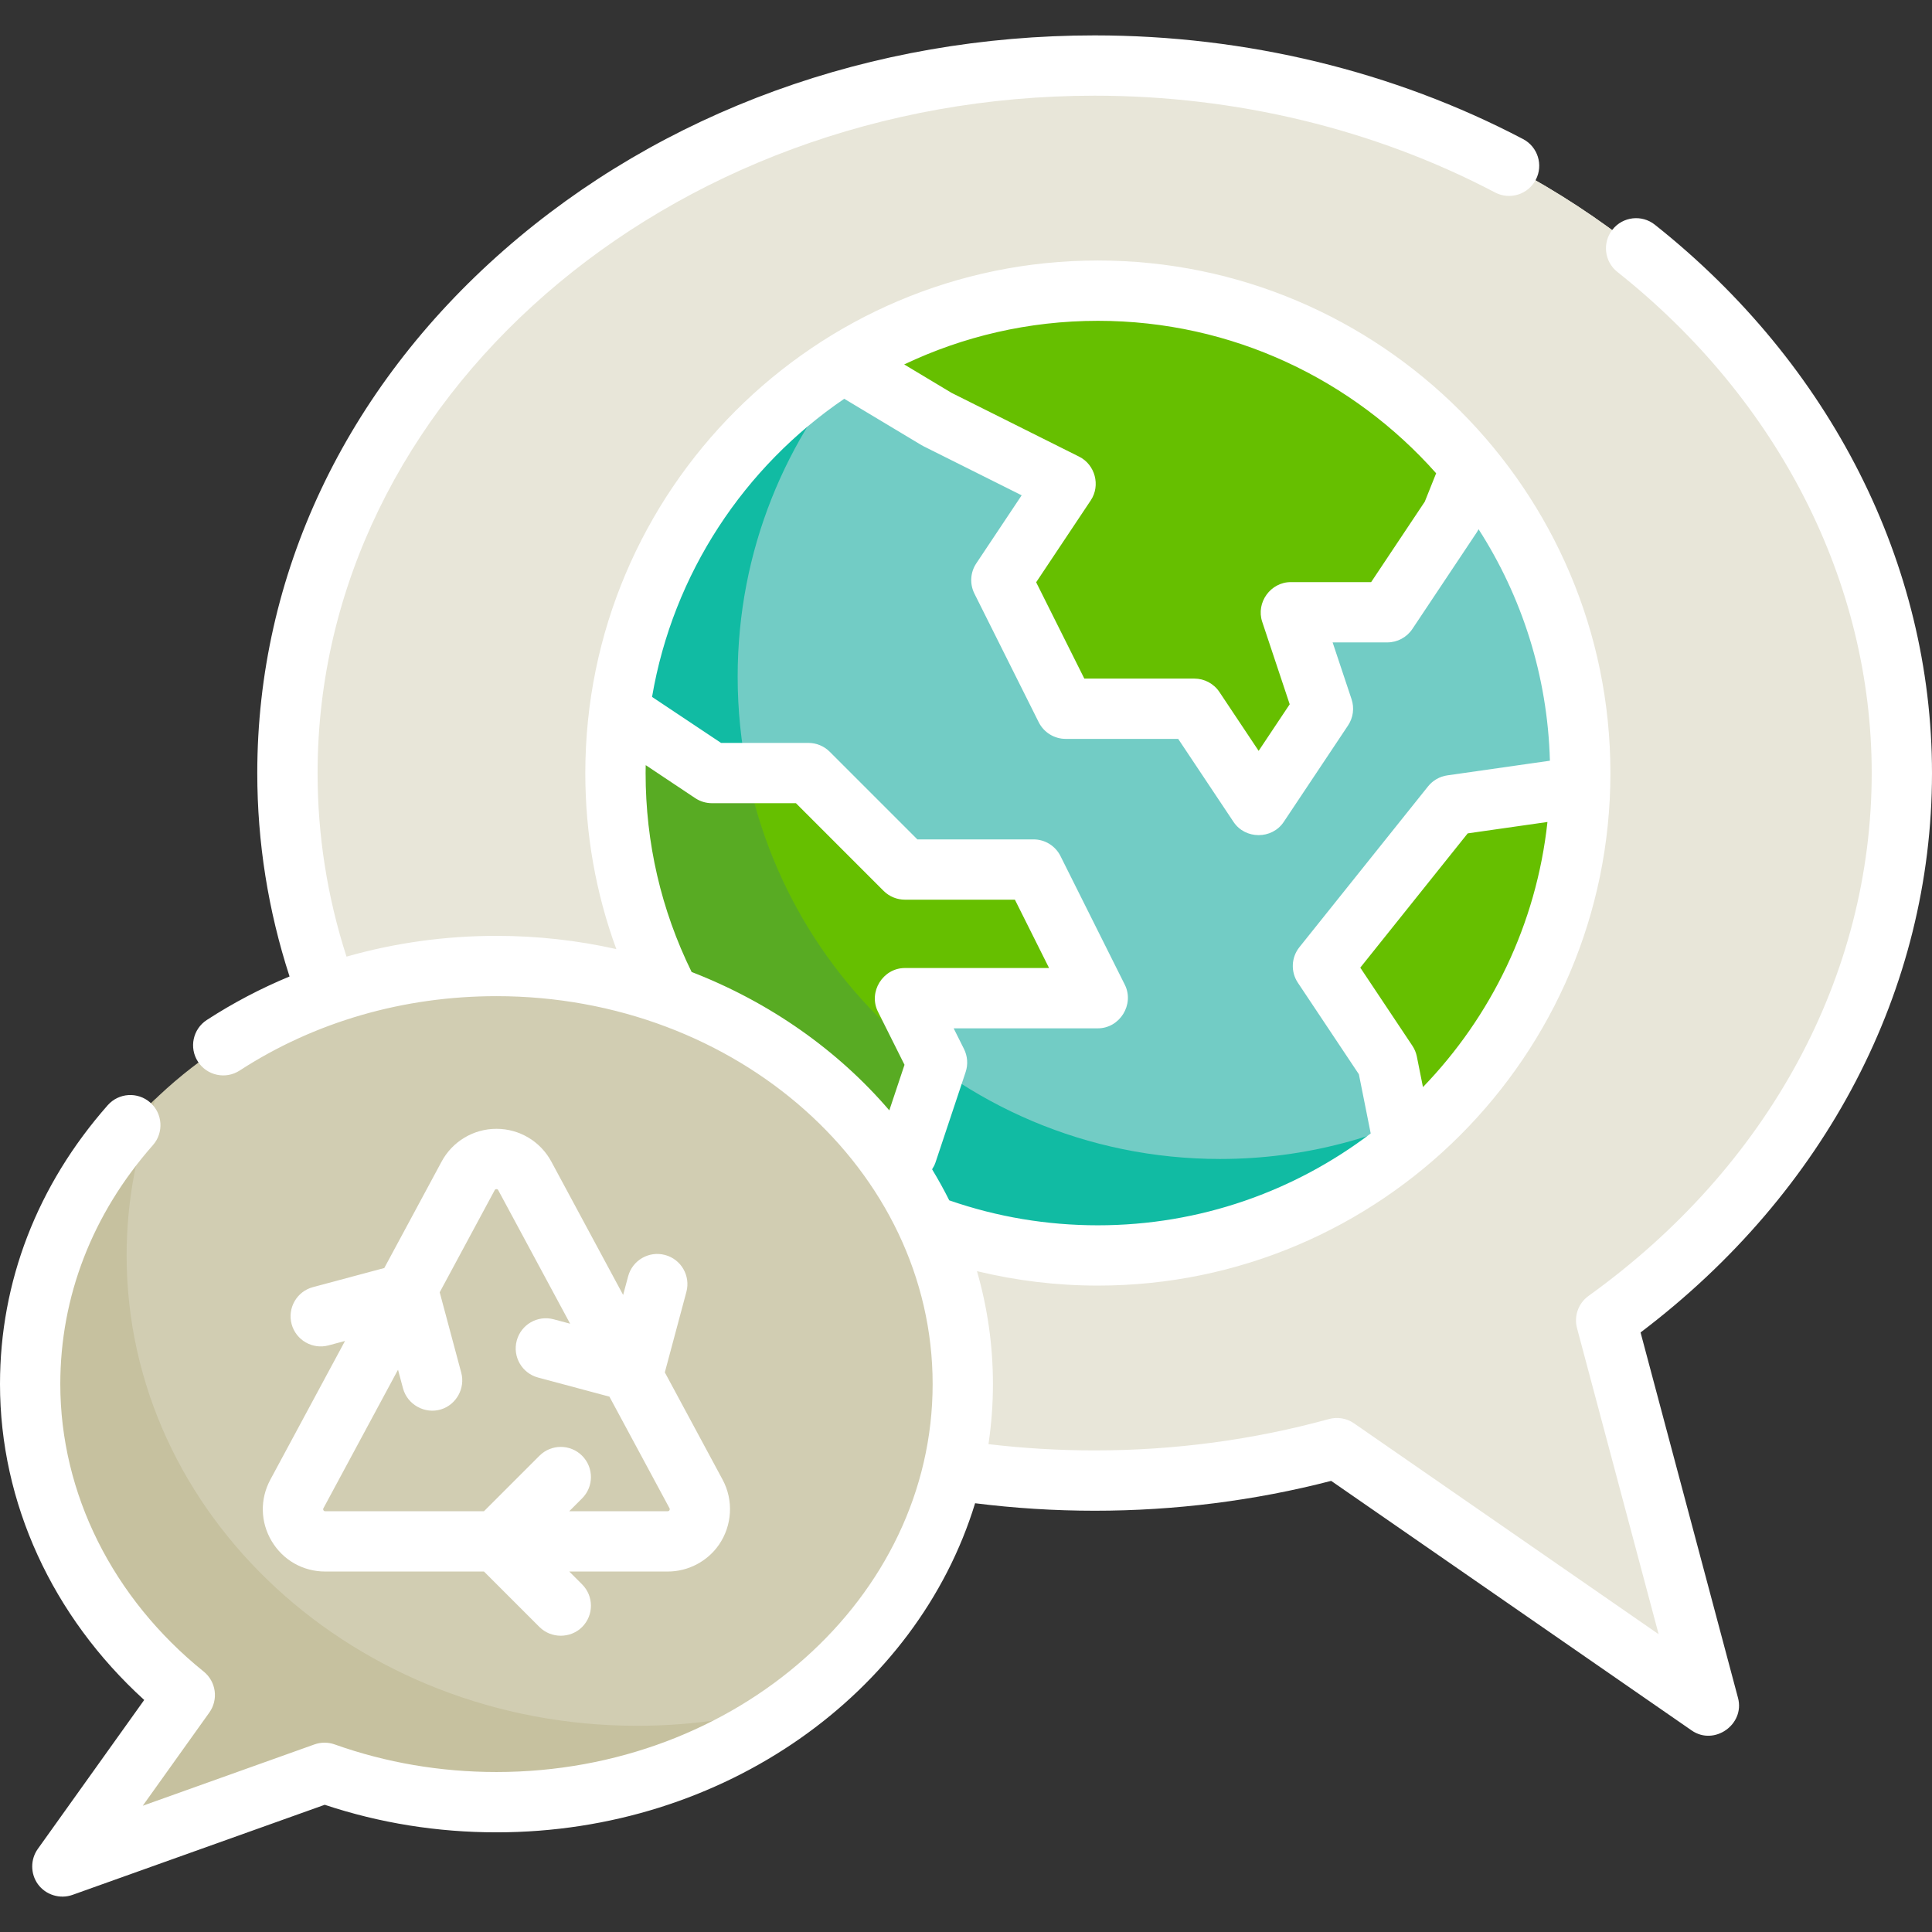 <svg height="200px" width="200px" version="1.1" id="Layer_1" xmlns="http://www.w3.org/2000/svg" xmlns:xlink="http://www.w3.org/1999/xlink" viewBox="0 0 512.001 512.001" xml:space="preserve" fill="#ffffff"><rect x="0" y="0" width="512.001" height="512.001" fill="#333333" stroke="none"/><g id="SVGRepo_bgCarrier" stroke-width="0"></g><g id="SVGRepo_tracerCarrier" stroke-linecap="round" stroke-linejoin="round"></g><g id="SVGRepo_iconCarrier"> <path id="SVGCleanerId_0" style="fill:#E8E6D9;" d="M425.645,349.918c47.838-34.386,78.365-86.592,78.365-145.049 c0-103.553-95.775-187.499-213.919-187.499S76.171,101.317,76.171,204.87s95.775,187.499,213.919,187.499 c22.367,0,43.929-3.014,64.195-8.595l98.588,68.254L425.645,349.918z"></path> <g> <path id="SVGCleanerId_0_1_" style="fill:#E8E6D9;" d="M425.645,349.918c47.838-34.386,78.365-86.592,78.365-145.049 c0-103.553-95.775-187.499-213.919-187.499S76.171,101.317,76.171,204.87s95.775,187.499,213.919,187.499 c22.367,0,43.929-3.014,64.195-8.595l98.588,68.254L425.645,349.918z"></path> </g> <circle style="fill:#72CCC5;" cx="290.943" cy="204.864" r="127.84"></circle> <path style="fill:#11BBA3;" d="M323.329,307.141c-70.604,0-127.84-57.236-127.84-127.84c0-33.254,12.701-63.54,33.511-86.28 c-39.297,21.81-65.897,63.72-65.897,111.848c0,70.604,57.236,127.84,127.84,127.84c37.35,0,70.956-16.021,94.329-41.56 C366.921,301.334,345.805,307.141,323.329,307.141z"></path> <g> <path style="fill:#66BF00;" d="M282.42,128.165l-17.045,25.568l17.045,34.091h34.091l17.045,25.568l17.045-25.568l-8.523-25.568 h25.568l17.045-25.568l5.136-12.84c-23.445-28.581-59.034-46.818-98.885-46.818c-24.745,0-47.842,7.038-67.414,19.21l24.801,14.881 L282.42,128.165z"></path> <path style="fill:#66BF00;" d="M239.807,264.527h51.136l-17.045-34.091h-34.091l-25.568-25.568h-25.568l-24.53-16.354 c-0.684,5.354-1.038,10.813-1.038,16.354c0,50.736,29.556,94.568,72.388,115.22l12.838-38.516L239.807,264.527z"></path> </g> <path style="fill:#58AB23;" d="M198.049,204.869h-9.378l-24.53-16.354c-0.684,5.355-1.038,10.813-1.038,16.354 c0,50.736,29.556,94.569,72.388,115.219l12.502-37.504C222.736,264.13,204.499,236.642,198.049,204.869z"></path> <path style="fill:#66BF00;" d="M418.728,208.529l-34.035,4.862l-34.091,42.613l17.045,25.568l4.42,22.1 C399.713,280.948,417.65,246.848,418.728,208.529z"></path> <path style="fill:#D1CDB2;" d="M131.569,256.005C63.318,256.005,7.99,305.609,7.99,366.8c0,32.719,15.823,62.122,40.978,82.403 L16.513,494.64l69.497-24.82c14.099,5.016,29.468,7.775,45.559,7.775c68.251,0,123.579-49.605,123.579-110.795 S199.82,256.005,131.569,256.005z"></path> <path style="fill:#C6C19F;" d="M168.856,457.353c-74.723,0-135.298-55.805-135.298-124.644c0-14.562,2.72-28.538,7.702-41.529 c-20.634,19.8-33.27,46.385-33.27,75.62c0,32.719,15.823,62.122,40.978,82.403L16.513,494.64l69.497-24.82 c14.099,5.016,29.468,7.775,45.559,7.775c30.752,0,58.878-10.074,80.503-26.738C198.502,455.069,183.968,457.353,168.856,457.353z"></path> <path d="M434.767,353.115c49.159-37.232,77.234-90.971,77.234-148.247c0-55.326-26.771-108.292-73.448-145.32 c-3.458-2.743-8.483-2.163-11.225,1.294c-2.742,3.457-2.163,8.483,1.294,11.225c42.834,33.978,67.401,82.381,67.401,132.8 c0,53.779-27.35,104.284-75.039,138.561c-2.695,1.937-3.912,5.339-3.056,8.546l21.63,81.11l-80.721-55.883 c-1.946-1.348-4.387-1.763-6.67-1.134c-20.018,5.513-40.901,8.309-62.073,8.309c-9.412,0-18.859-0.559-28.138-1.663 c0.776-5.207,1.185-10.519,1.185-15.915c0-10.334-1.472-20.362-4.232-29.926c10.441,2.527,21.167,3.826,32.038,3.826 c74.897,0,135.83-60.933,135.83-135.83s-60.933-135.83-135.83-135.83s-135.832,60.933-135.832,135.83 c0,16.155,2.763,31.786,8.219,46.654c-10.176-2.286-20.815-3.508-31.763-3.508c-13.657,0-27.015,1.875-39.741,5.507 c-5.084-15.765-7.666-32.104-7.666-48.653c0-98.981,92.379-179.509,205.929-179.509c37.484,0,74.177,8.869,106.113,25.648 c3.907,2.052,8.737,0.549,10.789-3.357c2.053-3.907,0.55-8.737-3.357-10.79C369.417,18.882,330.154,9.38,290.091,9.38 c-59.078,0-114.668,20.207-156.53,56.898c-42.161,36.953-65.38,86.173-65.38,138.591c0,18.344,2.882,36.449,8.553,53.908 c-7.643,3.17-14.981,7.018-21.926,11.529c-3.701,2.403-4.752,7.351-2.35,11.052c2.403,3.702,7.352,4.754,11.053,2.35 c19.862-12.896,43.395-19.713,68.059-19.713c63.736,0,115.589,46.118,115.589,102.805S195.306,469.604,131.57,469.604 c-14.816,0-29.242-2.461-42.88-7.314c-1.735-0.617-3.632-0.616-5.366,0.003L37.83,478.543l17.64-24.696 c2.46-3.443,1.808-8.208-1.487-10.864C29.832,423.511,15.98,395.743,15.98,366.8c0-23.202,8.489-45.103,24.55-63.333 c2.917-3.311,2.597-8.361-0.714-11.278c-3.311-2.917-8.36-2.597-11.277,0.714C9.868,314.096,0,339.65,0,366.8 c0,31.412,13.839,61.534,38.216,83.71l-28.205,39.487c-1.974,2.763-1.961,6.571,0.027,9.323c2.059,2.851,5.847,4.03,9.162,2.847 l66.859-23.879c14.551,4.845,29.845,7.3,45.51,7.3c60.443,0,111.488-36.991,126.842-87.213c10.435,1.313,21.078,1.986,31.679,1.986 c21.33,0,42.397-2.66,62.685-7.912l95.55,66.15c5.989,4.147,14.137-1.616,12.268-8.628L434.767,353.115z M377.1,288.092 l-1.617-8.086c-0.205-1.024-0.608-1.996-1.187-2.865l-13.805-20.707l28.465-35.579l21.135-3.019 C407.155,244.985,395.118,269.444,377.1,288.092z M380.594,125.421l-3.011,7.526l-14.212,21.318h-21.293 c-5.36,0-9.278,5.424-7.58,10.517l7.287,21.861l-8.23,12.345l-10.398-15.596c-1.482-2.223-3.976-3.558-6.648-3.558h-29.153 l-12.763-25.526l14.473-21.71c2.629-3.943,1.155-9.463-3.075-11.578l-33.816-16.908l-12.554-7.533 c15.566-7.406,32.966-11.559,51.32-11.559C326.576,85.018,358.622,100.655,380.594,125.421z M223.738,105.683l20.481,12.289 c0.176,0.105,0.355,0.202,0.537,0.294l25.995,12.998l-12.024,18.037c-1.591,2.385-1.78,5.441-0.499,8.006l17.045,34.091 c1.353,2.706,4.12,4.417,7.146,4.417h29.814l14.673,22.01c3.107,4.663,10.189,4.663,13.295,0l17.045-25.568 c1.368-2.052,1.712-4.619,0.932-6.959l-5.017-15.051h14.483c2.672,0,5.167-1.335,6.648-3.558l17.045-25.568 c0.186-0.279,0.348-0.573,0.497-0.874c11.441,17.801,18.301,38.81,18.909,61.353l-27.184,3.883 c-2.012,0.288-3.839,1.332-5.109,2.918l-34.091,42.613c-2.174,2.718-2.339,6.528-0.409,9.424l16.169,24.253l3.137,15.687 c-20.115,15.267-45.174,24.343-72.316,24.343c-13.453,0-26.657-2.211-39.245-6.57c-0.043-0.015-0.085-0.022-0.128-0.037 c-1.402-2.805-2.922-5.55-4.552-8.235c0.366-0.561,0.687-1.163,0.909-1.829l7.983-23.948c0.67-2.011,0.513-4.205-0.434-6.101 l-2.741-5.481h38.208c5.828,0,9.757-6.341,7.146-11.563l-17.045-34.091c-1.353-2.706-4.12-4.417-7.146-4.417h-30.782l-23.227-23.229 c-1.498-1.498-3.531-2.339-5.649-2.339H191.09l-18.289-12.193C178.38,151.931,197.289,123.661,223.738,105.683z M183.287,257.584 c-8.086-16.473-12.194-34.202-12.194-52.715c0-0.702,0.015-1.4,0.027-2.099l13.12,8.746c1.312,0.875,2.854,1.342,4.432,1.342h22.259 l23.227,23.229c1.498,1.498,3.531,2.339,5.649,2.339h29.153l9.055,18.111h-38.208c-5.828,0-9.757,6.341-7.146,11.563l7.042,14.085 l-4.025,12.073C222.039,278.339,204.031,265.621,183.287,257.584z"></path> <path d="M72.003,408.426c3.008,5.038,8.309,8.045,14.176,8.045h42.081l14.706,14.706c3.079,3.078,8.221,3.078,11.299,0 c3.12-3.121,3.12-8.18,0-11.3l-3.405-3.405h26.101c5.394,0,10.508-2.665,13.573-7.109c3.511-5.09,3.899-11.784,0.965-17.233 l-15.312-28.436l5.714-21.326c1.142-4.262-1.387-8.644-5.651-9.786c-4.256-1.144-8.643,1.387-9.786,5.649l-1.325,4.946 l-19.031-35.344c-2.885-5.357-8.456-8.684-14.539-8.684s-11.655,3.327-14.539,8.684l-15.188,28.204l-18.911,5.067 c-4.262,1.142-6.792,5.524-5.651,9.786c1.142,4.262,5.527,6.797,9.786,5.65l4.366-1.17L71.64,392.131 C68.858,397.297,68.993,403.39,72.003,408.426z M85.71,399.707l19.77-36.716l1.325,4.946c1.157,4.318,5.801,6.882,10.074,5.566 c4.053-1.247,6.459-5.609,5.362-9.703l-5.714-21.326l14.573-27.064c0.064-0.117,0.151-0.28,0.469-0.28s0.406,0.162,0.469,0.28 l19.055,35.387l-4.366-1.17c-4.258-1.144-8.643,1.387-9.786,5.65c-1.142,4.262,1.387,8.643,5.651,9.786l18.912,5.067l15.926,29.576 c0.189,0.35-0.07,0.785-0.469,0.785h-26.101l3.405-3.405c3.12-3.121,3.12-8.18,0-11.3c-3.12-3.119-8.18-3.119-11.299,0 l-14.706,14.706H86.178c-0.12,0-0.303,0-0.457-0.259C85.567,399.973,85.653,399.812,85.71,399.707z"></path> </g></svg>
